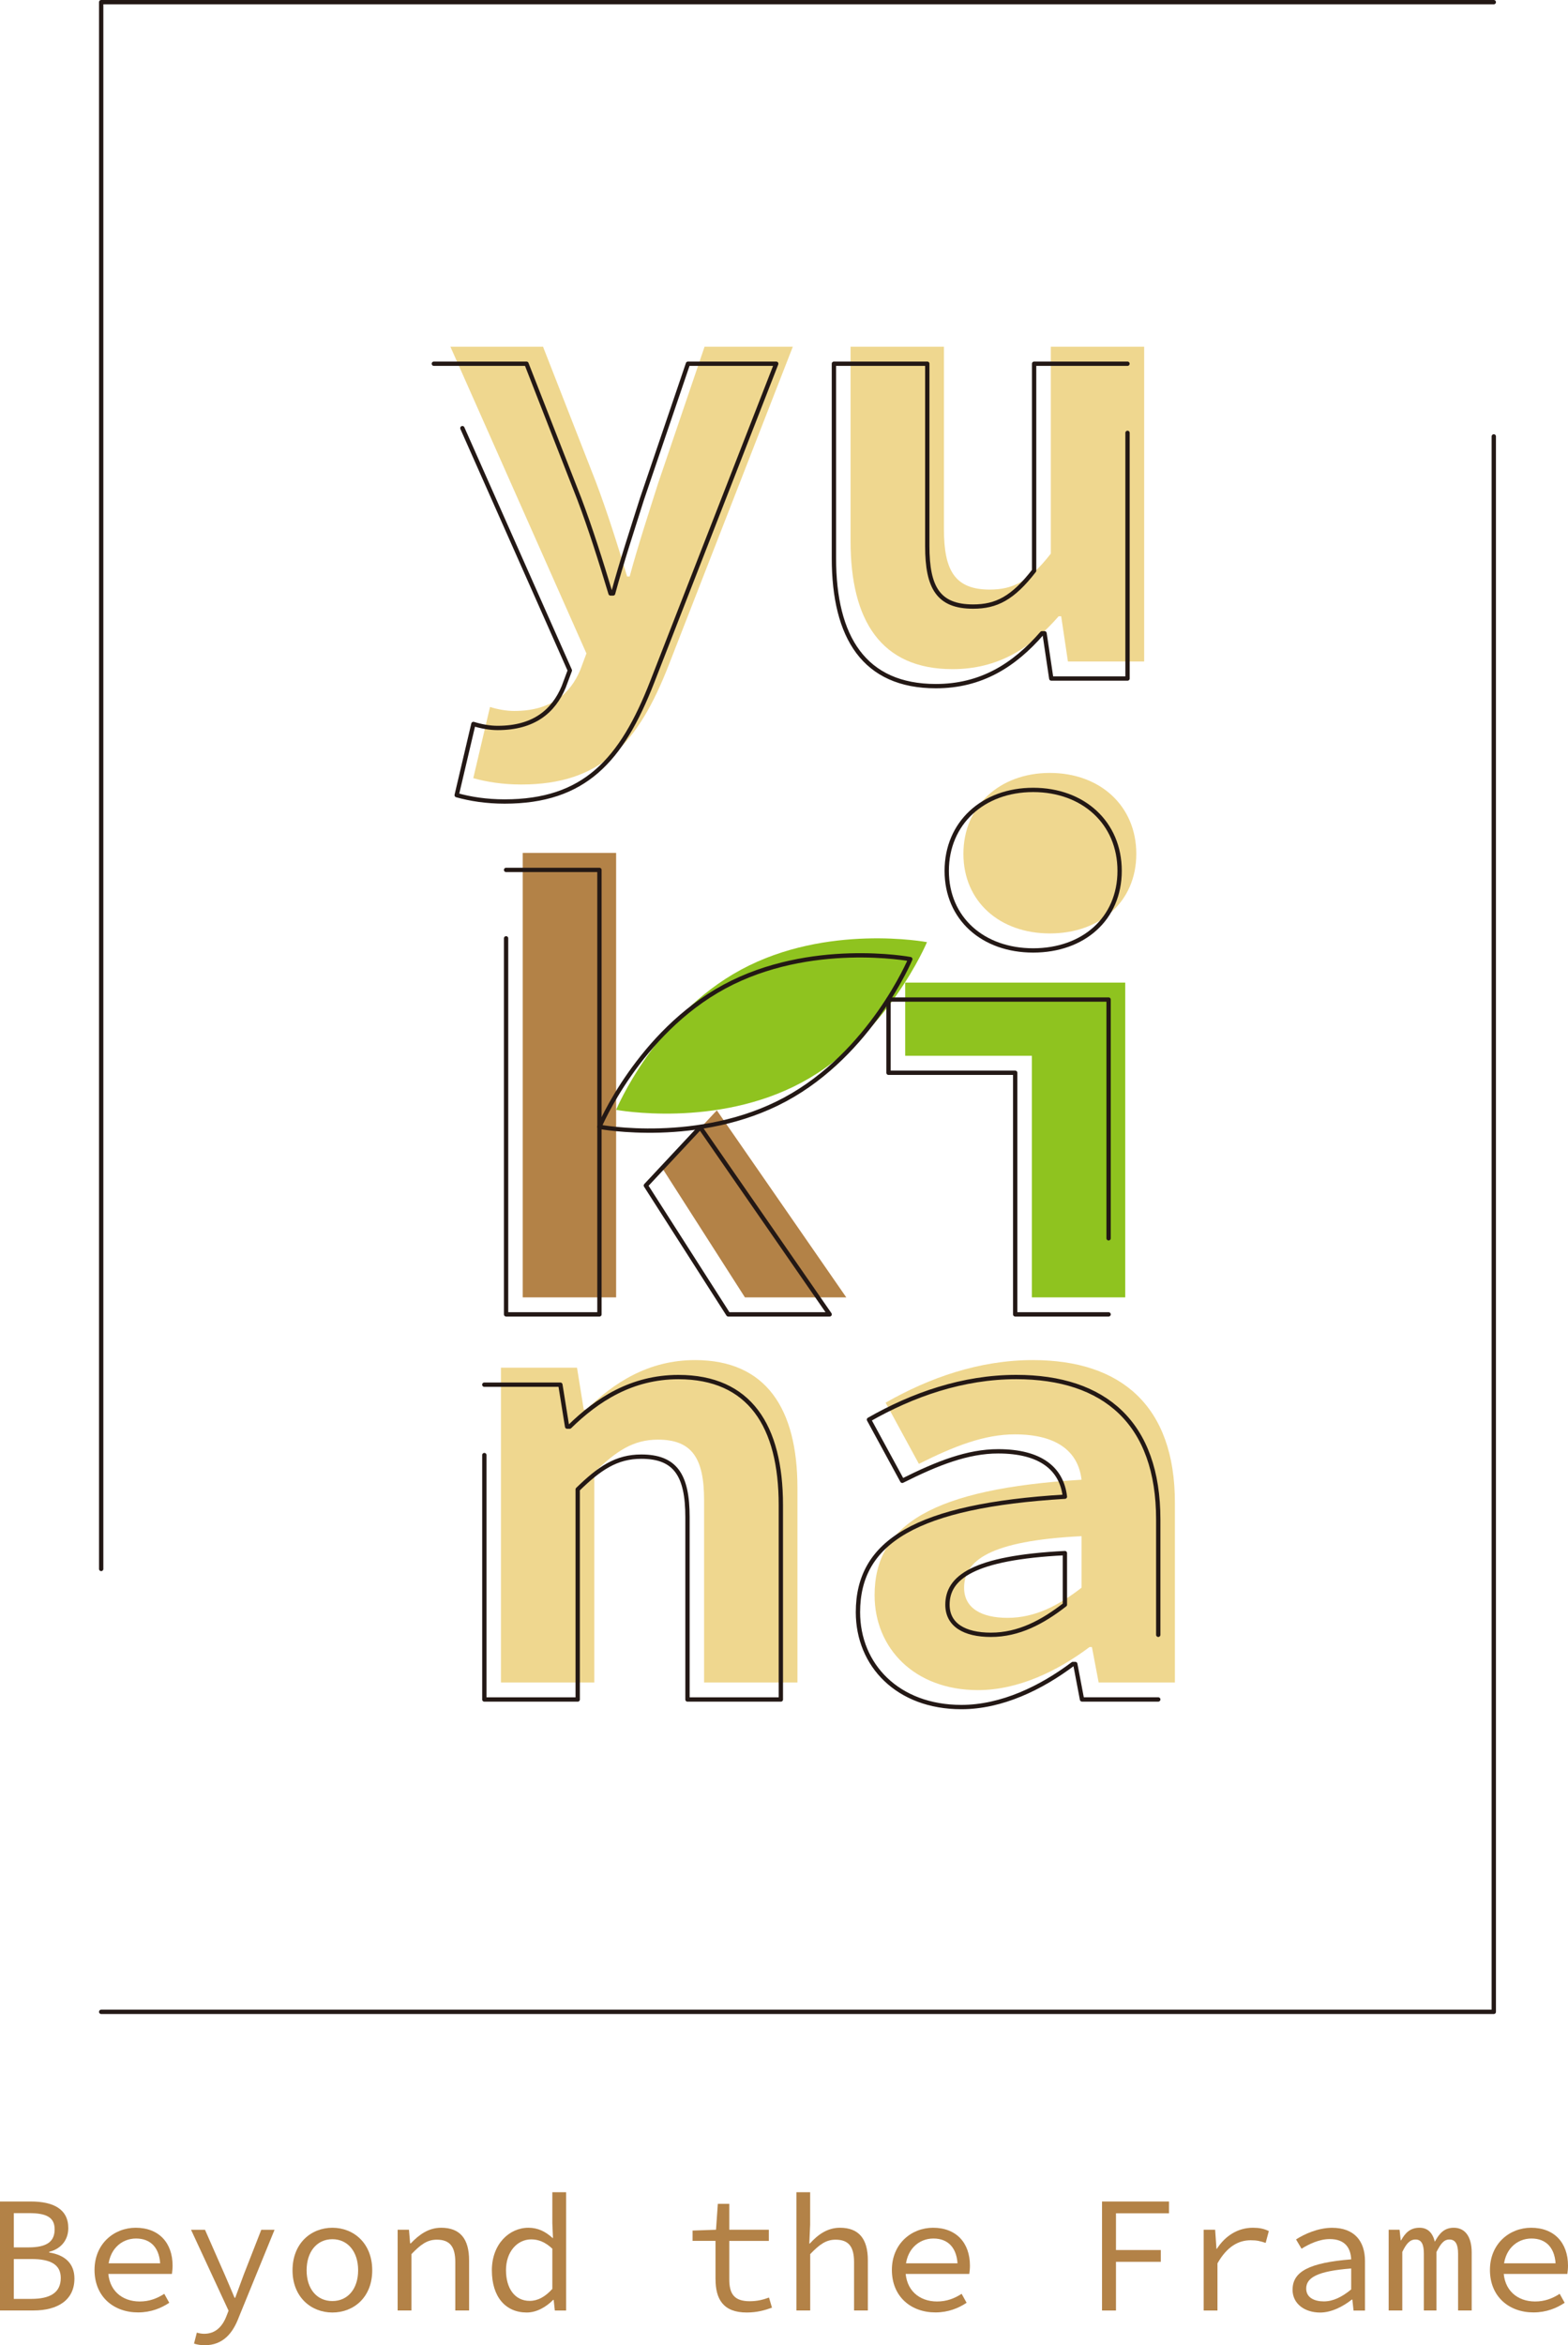 <?xml version="1.0" encoding="UTF-8"?>
<svg id="_レイヤー_2" data-name="レイヤー 2" xmlns="http://www.w3.org/2000/svg" viewBox="0 0 362.78 542.34">
  <defs>
    <style>
      .cls-1 {
        fill: none;
        stroke: #231815;
        stroke-linecap: round;
        stroke-linejoin: round;
      }

      .cls-2 {
        fill: #b38247;
      }

      .cls-3 {
        fill: #8fc31f;
      }

      .cls-4 {
        fill: #efd78f;
      }
    </style>
  </defs>
  <g id="_レイヤー_1-2" data-name="レイヤー 1">
    <g>
      <g>
        <path class="cls-2" d="M0,509.1h7.15c5.15,0,8.65,1.73,8.65,6.15,0,2.5-1.42,4.73-4.42,5.49v.15c3.69.58,5.84,2.58,5.84,6.03,0,4.96-3.84,7.38-9.49,7.38H0v-25.21ZM6.61,519.71c4.3,0,6.03-1.38,6.03-4.19s-2-3.73-5.88-3.73h-3.57v7.92h3.42ZM7.26,531.62c4.3,0,6.8-1.42,6.8-4.84,0-3.11-2.38-4.38-6.8-4.38H3.19v9.22h4.07Z"/>
        <path class="cls-2" d="M21.87,524.93c0-6.07,4.53-9.76,9.53-9.76,5.38,0,8.53,3.5,8.53,8.76,0,.73-.08,1.42-.15,1.92h-15.79v-2.46h13.91l-.81.88c0-4.42-2.19-6.61-5.61-6.61s-6.46,2.61-6.46,7.26,3.15,7.3,7.3,7.3c2.23,0,4-.69,5.69-1.77l1.15,2.07c-1.84,1.23-4.23,2.23-7.22,2.23-5.61,0-10.07-3.61-10.07-9.84Z"/>
        <path class="cls-2" d="M44.89,541.95l.65-2.53c.5.15,1.11.27,1.69.27,2.61,0,4.19-1.65,5.11-3.96l.54-1.38-8.68-18.71h3.23l4.53,10.3c.73,1.65,1.54,3.61,2.31,5.42h.15c.65-1.77,1.38-3.73,2-5.42l4.03-10.3h3.07l-8.26,20.21c-1.38,3.69-3.65,6.49-7.92,6.49-.88,0-1.81-.15-2.46-.39Z"/>
        <path class="cls-2" d="M67.68,525.01c0-6.26,4.3-9.84,9.22-9.84s9.22,3.57,9.22,9.84-4.3,9.76-9.22,9.76-9.22-3.57-9.22-9.76ZM82.86,525.01c0-4.3-2.38-7.19-5.96-7.19s-5.96,2.88-5.96,7.19,2.38,7.11,5.96,7.11,5.96-2.84,5.96-7.11Z"/>
        <path class="cls-2" d="M92.01,515.63h2.61l.27,3.15h.15c1.96-2.04,4.11-3.61,7.03-3.61,4.42,0,6.46,2.61,6.46,7.53v11.6h-3.19v-11.18c0-3.54-1.23-5.19-4.27-5.19-2.23,0-3.73,1.11-5.88,3.34v13.03h-3.19v-18.67Z"/>
        <path class="cls-2" d="M113.8,525.01c0-6.07,4.03-9.84,8.45-9.84,2.23,0,3.96.88,5.61,2.38h.08l-.15-3.42v-7.18h3.19v27.36h-2.61l-.27-2.46h-.12c-1.54,1.58-3.77,2.92-6.11,2.92-4.84,0-8.07-3.54-8.07-9.76ZM127.79,529.31v-9.3c-1.69-1.58-3.27-2.15-4.88-2.15-3.23,0-5.84,2.84-5.84,7.11s2.07,7.11,5.49,7.11c1.84,0,3.57-.92,5.23-2.77Z"/>
        <path class="cls-2" d="M165.54,527.04v-8.84h-5.3v-2.38l5.42-.19.42-5.99h2.65v5.99h9.15v2.58h-9.15v8.88c0,3.34,1.11,5.07,4.73,5.07,1.73,0,3.11-.35,4.46-.85l.69,2.34c-1.69.61-3.5,1.12-5.84,1.12-5.46,0-7.22-3.11-7.22-7.72Z"/>
        <path class="cls-2" d="M184.25,506.95h3.19v7.45l-.19,4.42h.12c1.88-2.08,4.07-3.65,6.96-3.65,4.42,0,6.46,2.61,6.46,7.53v11.6h-3.19v-11.18c0-3.54-1.23-5.19-4.27-5.19-2.23,0-3.73,1.11-5.88,3.34v13.03h-3.19v-27.36Z"/>
        <path class="cls-2" d="M206.35,524.93c0-6.07,4.53-9.76,9.53-9.76,5.38,0,8.53,3.5,8.53,8.76,0,.73-.08,1.42-.15,1.92h-15.79v-2.46h13.91l-.81.88c0-4.42-2.19-6.61-5.61-6.61s-6.46,2.61-6.46,7.26,3.15,7.3,7.3,7.3c2.23,0,4-.69,5.69-1.77l1.15,2.07c-1.84,1.23-4.23,2.23-7.22,2.23-5.61,0-10.07-3.61-10.07-9.84Z"/>
        <path class="cls-2" d="M254.97,509.1h15.49v2.73h-12.26v8.49h10.37v2.73h-10.37v11.26h-3.23v-25.21Z"/>
        <path class="cls-2" d="M278.49,515.63h2.65l.31,4.42h.08c1.96-3.04,4.88-4.88,8.34-4.88,1.38,0,2.54.19,3.69.77l-.73,2.73c-1.31-.42-2-.61-3.46-.61-2.81,0-5.46,1.42-7.69,5.34v10.91h-3.19v-18.67Z"/>
        <path class="cls-2" d="M299.06,529.47c0-4.19,3.92-6.22,13.56-6.99-.12-2.54-1.34-4.69-4.96-4.69-2.42,0-4.8,1.15-6.53,2.23l-1.27-2.15c1.92-1.23,5.07-2.69,8.34-2.69,5.11,0,7.61,3.04,7.61,7.69v11.45h-2.65l-.27-2.54h-.12c-2.04,1.61-4.73,3-7.34,3-3.5,0-6.38-1.96-6.38-5.3ZM312.62,529.43v-4.84c-7.99.61-10.41,2.19-10.41,4.65,0,2.11,1.92,2.96,4.07,2.96s4.19-1,6.34-2.77Z"/>
        <path class="cls-2" d="M321.27,515.63h2.54l.27,2.46h.08c.96-1.73,2.11-2.92,4.27-2.92,1.84,0,3,1.08,3.54,3.23,1.08-2,2.23-3.23,4.38-3.23,2.61,0,4.15,2.04,4.15,5.76v13.37h-3.15v-13.14c0-2.15-.61-3.27-2-3.27-1.31,0-2,.96-3,2.88v13.53h-2.92v-13.14c0-2.15-.54-3.27-1.92-3.27-1.31,0-2.15.96-3.07,2.88v13.53h-3.15v-18.67Z"/>
        <path class="cls-2" d="M344.72,524.93c0-6.07,4.53-9.76,9.53-9.76,5.38,0,8.53,3.5,8.53,8.76,0,.73-.08,1.42-.15,1.92h-15.79v-2.46h13.91l-.81.88c0-4.42-2.19-6.61-5.61-6.61s-6.46,2.61-6.46,7.26,3.15,7.3,7.3,7.3c2.23,0,4-.69,5.69-1.77l1.15,2.07c-1.84,1.23-4.23,2.23-7.22,2.23-5.61,0-10.07-3.61-10.07-9.84Z"/>
      </g>
      <g>
        <path class="cls-4" d="M152.36,111.46c-2.24,7.09-4.71,14.58-6.68,21.85h-.59c-2.3-7.64-4.64-15.02-7.22-21.85l-12.23-31.28h-21.43l31.47,70.93-1.42,3.8c-2.36,5.63-6.89,9.5-15.28,9.5-1.78,0-3.7-.33-5.61-.92l-3.87,16.46c3.13.88,6.86,1.47,11.09,1.47,18.41,0,27.06-9.44,34.15-27.66l28.69-73.58h-20.42l-10.64,31.28Z"/>
        <path class="cls-4" d="M243.11,128.04c-4.96,6.39-8.75,8.3-14.11,8.3-8.03,0-10.61-4.34-10.61-13.99v-42.17h-21.6v44.95c0,18.36,7.04,29.61,23.59,29.61,10.48,0,18.1-4.81,24.55-12.22h.59l1.56,10.46h17.64v-72.8h-21.6v47.86Z"/>
        <polygon class="cls-2" points="165.85 256.77 195.8 300.02 172.35 300.02 153.28 270.22 165.85 256.77"/>
        <polygon class="cls-2" points="142.55 281.71 142.55 300.02 120.94 300.02 120.94 197.24 142.55 197.24 142.55 256.49 142.55 281.71"/>
        <polygon class="cls-3" points="209.43 244.15 238.74 244.15 238.74 300.02 260.34 300.02 260.34 227.23 209.43 227.23 209.43 244.15"/>
        <path class="cls-4" d="M242.9,178.74c-11.62,0-20,7.68-20,18.71s8.39,18.41,20,18.41,20-7.33,20-18.41-8.39-18.71-20-18.71Z"/>
        <path class="cls-4" d="M160.81,314.52c-10.83,0-18.84,5.28-25.16,11.46h-.59l-1.56-9.7h-17.6v72.8h21.6v-48.58c5.04-4.91,8.96-7.58,14.72-7.58,7.89,0,10.68,4.3,10.68,13.99v42.17h21.6v-44.95c0-18.36-7.25-29.61-23.7-29.61Z"/>
        <path class="cls-4" d="M238.97,314.52c-12.37,0-23.98,4.09-34.07,9.85l7.7,14.15c8.19-4.11,15.17-6.82,22.19-6.82,9.77,0,14.68,3.98,15.44,10.49-34.4,2.09-47.88,10.39-47.88,26.71,0,12.24,9.21,21.94,23.93,21.94,9.34,0,18.45-4.44,25.8-9.96h.55l1.56,8.2h17.64v-41.61c0-22.31-12.4-32.95-32.86-32.95ZM250.23,367.16c-5.15,4-10.64,6.97-17.12,6.97-6.1,0-10.05-2.28-10.05-6.96,0-6.21,5.75-10.86,27.17-11.93v11.92Z"/>
        <path class="cls-3" d="M142.55,256.65s9.07-21.72,28.93-32.43c19.86-10.71,42.99-6.35,42.99-6.35,0,0-9.07,21.72-28.93,32.43-19.86,10.71-42.99,6.35-42.99,6.35Z"/>
      </g>
      <g>
        <path class="cls-1" d="M106.98,99.01l24.86,56.03-1.42,3.8c-2.36,5.63-6.89,9.5-15.28,9.5-1.78,0-3.7-.33-5.61-.92l-3.87,16.46c3.13.88,6.86,1.47,11.09,1.47,18.41,0,27.06-9.44,34.15-27.66l28.69-73.58h-20.42l-10.64,31.28c-2.24,7.09-4.71,14.58-6.68,21.85h-.59c-2.3-7.64-4.64-15.02-7.22-21.85l-12.23-31.28h-21.43"/>
        <path class="cls-1" d="M260.86,84.11h-21.6v47.86c-4.96,6.39-8.75,8.3-14.11,8.3-8.03,0-10.61-4.34-10.61-13.99v-42.17h-21.6v44.95c0,18.36,7.04,29.61,23.59,29.61,10.48,0,18.1-4.81,24.55-12.22h.59l1.56,10.46h17.64v-56.81"/>
        <polygon class="cls-1" points="162 260.7 191.95 303.95 168.49 303.95 149.43 274.15 162 260.7"/>
        <polyline class="cls-1" points="117.09 201.17 138.69 201.17 138.69 260.42 138.69 285.64 138.69 303.95 117.09 303.95 117.09 216.99"/>
        <polyline class="cls-1" points="256.49 286.36 256.49 231.15 205.57 231.15 205.57 248.08 234.88 248.08 234.88 303.95 256.49 303.95"/>
        <path class="cls-1" d="M239.04,182.67c-11.62,0-20,7.68-20,18.71s8.39,18.41,20,18.41,20-7.33,20-18.41-8.39-18.71-20-18.71Z"/>
        <path class="cls-1" d="M112.06,336.49v56.52h21.6v-48.58c5.04-4.91,8.96-7.58,14.72-7.58,7.89,0,10.68,4.3,10.68,13.99v42.17h21.6v-44.95c0-18.36-7.25-29.61-23.7-29.61-10.83,0-18.84,5.28-25.16,11.46h-.59l-1.56-9.7h-17.6"/>
        <path class="cls-1" d="M267.98,378.05v-26.66c0-22.31-12.4-32.95-32.86-32.95-12.37,0-23.98,4.09-34.07,9.85l7.7,14.15c8.19-4.11,15.17-6.82,22.19-6.82,9.77,0,14.68,3.98,15.44,10.49-34.4,2.09-47.88,10.39-47.88,26.71,0,12.24,9.21,21.94,23.93,21.94,9.34,0,18.45-4.44,25.8-9.96h.55l1.56,8.2h17.64M246.38,371.08c-5.15,4-10.64,6.97-17.12,6.97-6.1,0-10.05-2.28-10.05-6.96,0-6.21,5.75-10.86,27.17-11.93v11.92Z"/>
        <path class="cls-1" d="M138.69,260.58s9.07-21.72,28.93-32.43c19.86-10.71,42.99-6.35,42.99-6.35,0,0-9.07,21.72-28.93,32.43-19.86,10.71-42.99,6.35-42.99,6.35Z"/>
      </g>
      <polyline class="cls-1" points="345.61 100.92 345.61 465.24 23.41 465.24"/>
      <polyline class="cls-1" points="23.41 362.82 23.41 .5 345.61 .5"/>
    </g>
  </g>
</svg>
